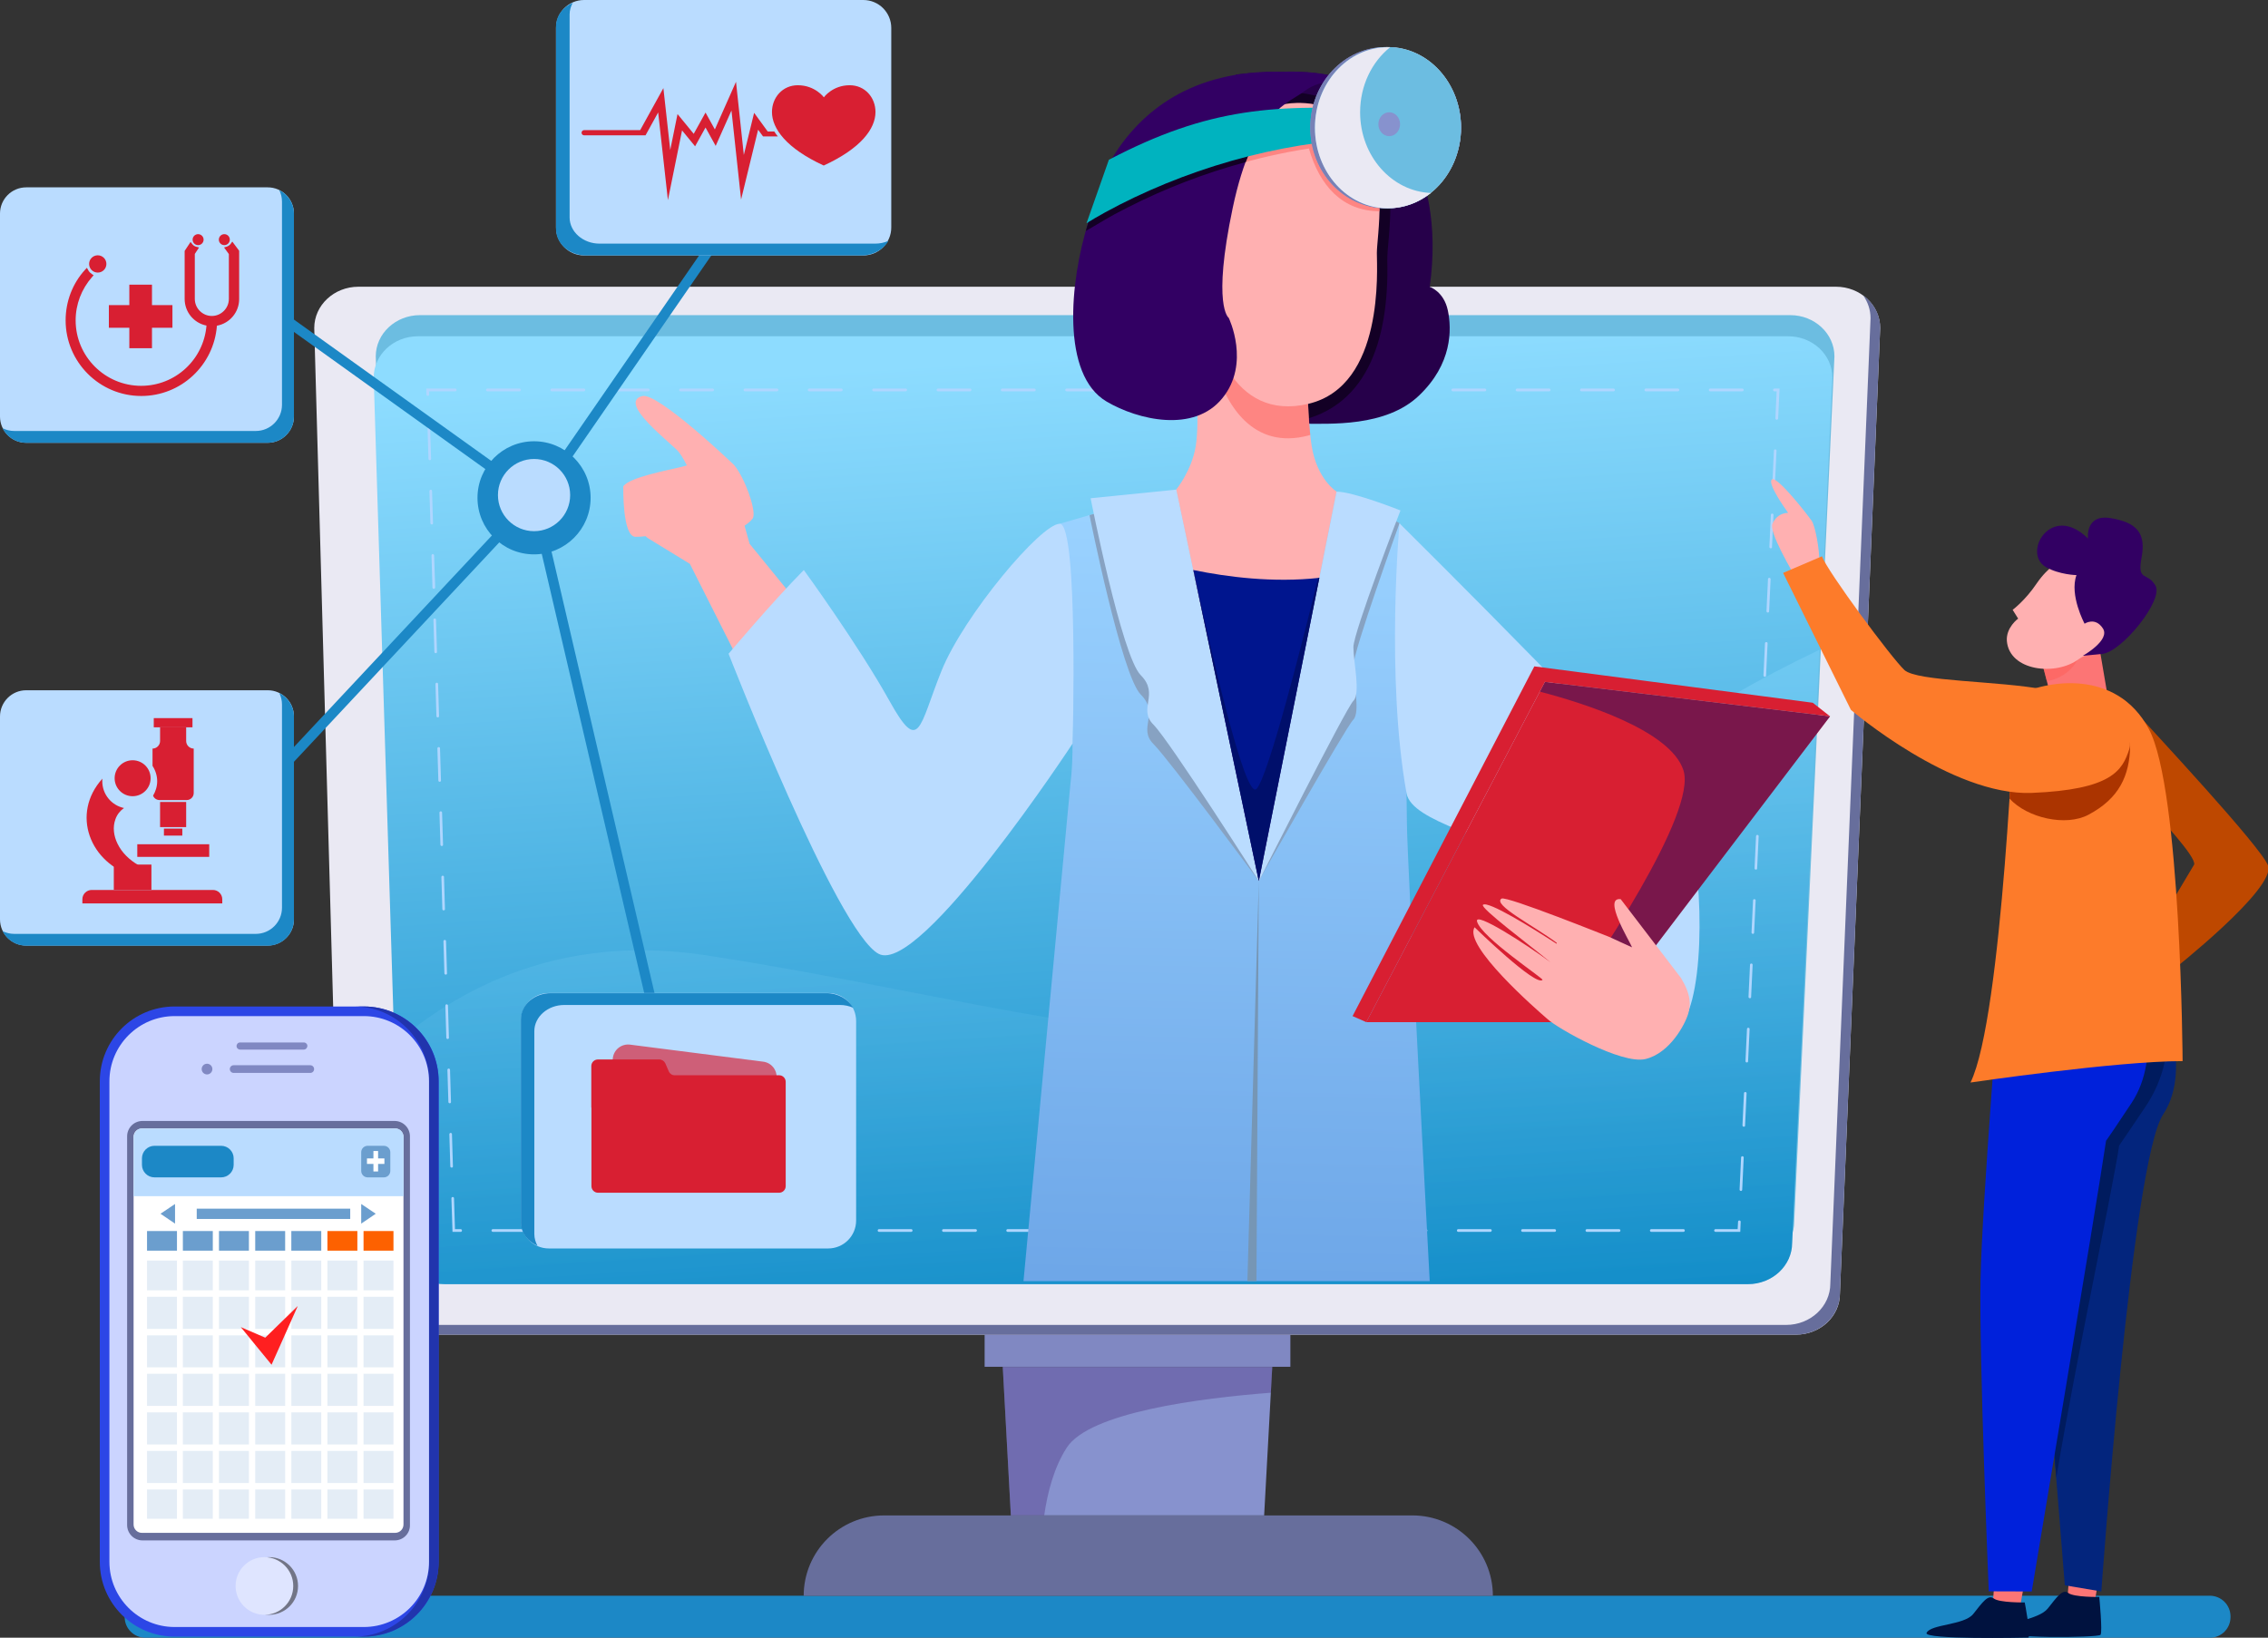 <?xml version="1.0" encoding="utf-8"?>
<!-- Generator: Adobe Illustrator 19.0.0, SVG Export Plug-In . SVG Version: 6.00 Build 0)  -->
<svg version="1.1" id="Layer_1" xmlns="http://www.w3.org/2000/svg" xmlns:xlink="http://www.w3.org/1999/xlink" x="0px" y="0px"
	 viewBox="0 0 1652 1193.2" style="enable-background:new 0 0 1652 1193.2;" xml:space="preserve">
<rect x="0" y="0" width="1652" height="1193.2" fill="#333333" stroke="none"/>
<style type="text/css">
	.st0{fill:#1C88C6;}
	.st1{fill:#EAE9F3;}
	.st2{fill:#676E9C;}
	.st3{fill:#6CBDE1;}
	.st4{fill:url(#SVGID_1_);}
	.st5{opacity:0.32;fill:url(#SVGID_2_);}
	.st6{fill:#AFD6FF;}
	.st7{fill:url(#SVGID_3_);}
	.st8{fill:#87A2C2;}
	.st9{fill:#BADCFF;}
	.st10{fill:#7696B5;}
	.st11{fill:#8088C2;}
	.st12{fill:#8792CE;}
	.st13{opacity:0.28;fill:#370C62;}
	.st14{fill:#FFB0B1;}
	.st15{fill:#26004A;}
	.st16{fill:#130025;}
	.st17{fill:#00158E;}
	.st18{fill:#000F6B;}
	.st19{opacity:0.53;fill:#FD5E5A;}
	.st20{fill:#320063;}
	.st21{fill:#00B3BF;}
	.st22{fill:#7881B6;}
	.st23{fill:#D81F32;}
	.st24{opacity:0.66;fill:#D81F32;}
	.st25{opacity:0.44;fill:#000F6B;}
	.st26{fill:#FC7575;}
	.st27{fill:#00123F;}
	.st28{fill:#03257D;}
	.st29{fill:#001B5E;}
	.st30{fill:#0021DB;}
	.st31{fill:#BE4800;}
	.st32{fill:#FD7B2A;}
	.st33{fill:#AB3400;}
	.st34{fill:#2C46E6;}
	.st35{fill:#2134AD;}
	.st36{fill:#CBD4FF;}
	.st37{fill:#727586;}
	.st38{fill:#DFE5FF;}
	.st39{fill:#FFFFFF;}
	.st40{fill:#6B9ECE;}
	.st41{opacity:0.18;fill:#6B9ECE;}
	.st42{fill:#FD6100;}
	.st43{fill:#FF1F20;}
</style>
<path class="st0" d="M1609.7,1193.2H105.9c-8.3,0-15.1-6.7-15.1-15.1v-0.4c0-8.3,6.7-15.1,15.1-15.1h1503.7
	c8.3,0,15.1,6.7,15.1,15.1v0.4C1624.7,1186.5,1618,1193.2,1609.7,1193.2z"/>
<path class="st1" d="M1308.1,972.4H280.7c-17.8,0-32.2-13.5-32.2-30.1L228.9,239c0-16.6,14.4-30.1,32.2-30.1h1076.2
	c17.8,0,32.2,13.5,32.2,30.1l-29.3,703.3C1340.3,959,1325.9,972.4,1308.1,972.4z"/>
<path class="st2" d="M1357.1,215.2c3.4,4.8,5.4,10.5,5.4,16.7l-29.3,703.3c0,16.6-14.4,30.1-32.2,30.1H273.6
	c-7.4,0-14.3-2.3-19.7-6.3c5.8,8.1,15.6,13.4,26.8,13.4h1027.3c17.8,0,32.2-13.5,32.2-30.1l29.3-703.3
	C1369.6,229.3,1364.7,220.7,1357.1,215.2z"/>
<path class="st3" d="M293.2,890.1l-19.5-630.4c0-16.6,14.4-30.1,32.2-30.1h998.1c17.8,0,32.2,13.5,32.2,30.1l-29.3,630.4
	c0,16.6-14.4,30.1-32.2,30.1H325.4C307.6,920.1,293.2,906.7,293.2,890.1z"/>
<linearGradient id="SVGID_1_" gradientUnits="userSpaceOnUse" x1="844.305" y1="1069.136" x2="791.573" y2="257.656">
	<stop  offset="0" style="stop-color:#0082C1"/>
	<stop  offset="1" style="stop-color:#8DDCFF"/>
</linearGradient>
<path class="st4" d="M291.7,905.5l-19.5-630.4c0-16.6,14.4-30.1,32.2-30.1h998.1c17.8,0,32.2,13.5,32.2,30.1l-29.3,630.4
	c0,16.6-14.4,30.1-32.2,30.1H323.9C306.1,935.6,291.7,922.1,291.7,905.5z"/>
<linearGradient id="SVGID_2_" gradientUnits="userSpaceOnUse" x1="830.59" y1="1028.717" x2="798.489" y2="534.723">
	<stop  offset="0" style="stop-color:#0082C1"/>
	<stop  offset="1" style="stop-color:#8DDCFF"/>
</linearGradient>
<path class="st5" d="M1133.2,620.9c-121.1,213-332,119-619,75.1c-96.4-14.7-170.8,16.6-227.1,64.8l4.5,144.7
	c0,16.6,14.4,30.1,32.2,30.1h949.2c17.8,0,32.2-13.5,32.2-30.1l20.1-432.1C1236.9,515.7,1165.1,564.9,1133.2,620.9z"/>
<g>
	<path class="st6" d="M1267.6,897.5h-18c-0.5,0-1-0.4-1-1c0-0.5,0.4-1,1-1h16.1l0.3-5.4c0-0.5,0.5-1,1-0.9c0.5,0,1,0.5,0.9,1
		L1267.6,897.5z M1226.2,897.5h-23.4c-0.5,0-1-0.4-1-1c0-0.5,0.4-1,1-1h23.4c0.5,0,1,0.4,1,1
		C1227.2,897.1,1226.7,897.5,1226.2,897.5z M1179.3,897.5h-23.4c-0.5,0-1-0.4-1-1c0-0.5,0.4-1,1-1h23.4c0.5,0,1,0.4,1,1
		C1180.3,897.1,1179.9,897.5,1179.3,897.5z M1132.4,897.5H1109c-0.5,0-1-0.4-1-1c0-0.5,0.4-1,1-1h23.4c0.5,0,1,0.4,1,1
		C1133.4,897.1,1133,897.5,1132.4,897.5z M1085.6,897.5h-23.4c-0.5,0-1-0.4-1-1c0-0.5,0.4-1,1-1h23.4c0.5,0,1,0.4,1,1
		C1086.5,897.1,1086.1,897.5,1085.6,897.5z M1038.7,897.5h-23.4c-0.5,0-1-0.4-1-1c0-0.5,0.4-1,1-1h23.4c0.5,0,1,0.4,1,1
		C1039.7,897.1,1039.2,897.5,1038.7,897.5z M991.8,897.5h-23.4c-0.5,0-1-0.4-1-1c0-0.5,0.4-1,1-1h23.4c0.5,0,1,0.4,1,1
		C992.8,897.1,992.4,897.5,991.8,897.5z M944.9,897.5h-23.4c-0.5,0-1-0.4-1-1c0-0.5,0.4-1,1-1h23.4c0.5,0,1,0.4,1,1
		C945.9,897.1,945.5,897.5,944.9,897.5z M898.1,897.5h-23.4c-0.5,0-1-0.4-1-1c0-0.5,0.4-1,1-1h23.4c0.5,0,1,0.4,1,1
		C899,897.1,898.6,897.5,898.1,897.5z M851.2,897.5h-23.4c-0.5,0-1-0.4-1-1c0-0.5,0.4-1,1-1h23.4c0.5,0,1,0.4,1,1
		C852.2,897.1,851.7,897.5,851.2,897.5z M804.3,897.5h-23.4c-0.5,0-1-0.4-1-1c0-0.5,0.4-1,1-1h23.4c0.5,0,1,0.4,1,1
		C805.3,897.1,804.9,897.5,804.3,897.5z M757.4,897.5H734c-0.5,0-1-0.4-1-1c0-0.5,0.4-1,1-1h23.4c0.5,0,1,0.4,1,1
		C758.4,897.1,758,897.5,757.4,897.5z M710.6,897.5h-23.4c-0.5,0-1-0.4-1-1c0-0.5,0.4-1,1-1h23.4c0.5,0,1,0.4,1,1
		C711.5,897.1,711.1,897.5,710.6,897.5z M663.7,897.5h-23.4c-0.5,0-1-0.4-1-1c0-0.5,0.4-1,1-1h23.4c0.5,0,1,0.4,1,1
		C664.7,897.1,664.2,897.5,663.7,897.5z M616.8,897.5h-23.4c-0.5,0-1-0.4-1-1c0-0.5,0.4-1,1-1h23.4c0.5,0,1,0.4,1,1
		C617.8,897.1,617.4,897.5,616.8,897.5z M569.9,897.5h-23.4c-0.5,0-1-0.4-1-1c0-0.5,0.4-1,1-1h23.4c0.5,0,1,0.4,1,1
		C570.9,897.1,570.5,897.5,569.9,897.5z M523.1,897.5h-23.4c-0.5,0-1-0.4-1-1c0-0.5,0.4-1,1-1h23.4c0.5,0,1,0.4,1,1
		C524,897.1,523.6,897.5,523.1,897.5z M476.2,897.5h-23.4c-0.5,0-1-0.4-1-1c0-0.5,0.4-1,1-1h23.4c0.5,0,1,0.4,1,1
		C477.2,897.1,476.7,897.5,476.2,897.5z M429.3,897.5h-23.4c-0.5,0-1-0.4-1-1c0-0.5,0.4-1,1-1h23.4c0.5,0,1,0.4,1,1
		C430.3,897.1,429.9,897.5,429.3,897.5z M382.4,897.5H359c-0.5,0-1-0.4-1-1c0-0.5,0.4-1,1-1h23.4c0.5,0,1,0.4,1,1
		C383.4,897.1,383,897.5,382.4,897.5z M335.6,897.5h-6l-0.8-24.4c0-0.5,0.4-1,0.9-1c0.6,0,1,0.4,1,0.9l0.7,22.5h4.1c0.5,0,1,0.4,1,1
		C336.5,897.1,336.1,897.5,335.6,897.5z M1268.1,867.7C1268.1,867.7,1268,867.7,1268.1,867.7c-0.6,0-1-0.5-1-1l1.1-23.4
		c0-0.5,0.5-1,1-0.9c0.5,0,1,0.5,0.9,1l-1.1,23.4C1269,867.3,1268.6,867.7,1268.1,867.7z M329,850.7c-0.5,0-1-0.4-1-0.9l-0.7-23.4
		c0-0.5,0.4-1,0.9-1c0.6,0,1,0.4,1,0.9l0.7,23.4C330,850.2,329.6,850.7,329,850.7C329.1,850.7,329.1,850.7,329,850.7z M1270.2,820.9
		C1270.2,820.9,1270.2,820.9,1270.2,820.9c-0.6,0-1-0.5-1-1l1.1-23.4c0-0.5,0.5-1,1-0.9c0.5,0,1,0.5,0.9,1l-1.1,23.4
		C1271.2,820.5,1270.8,820.9,1270.2,820.9z M327.6,803.8c-0.5,0-1-0.4-1-0.9l-0.7-23.4c0-0.5,0.4-1,0.9-1c0.5,0,1,0.4,1,0.9
		l0.7,23.4C328.6,803.4,328.2,803.8,327.6,803.8C327.6,803.8,327.6,803.8,327.6,803.8z M1272.4,774.1
		C1272.4,774.1,1272.4,774.1,1272.4,774.1c-0.6,0-1-0.5-1-1l1.1-23.4c0-0.5,0.5-1,1-0.9c0.5,0,1,0.5,0.9,1l-1.1,23.4
		C1273.4,773.7,1272.9,774.1,1272.4,774.1z M326.1,757c-0.5,0-1-0.4-1-0.9l-0.7-23.4c0-0.5,0.4-1,0.9-1c0.5,0,1,0.4,1,0.9l0.7,23.4
		C327.1,756.5,326.7,756.9,326.1,757C326.2,757,326.2,757,326.1,757z M1274.6,727.3C1274.6,727.3,1274.6,727.3,1274.6,727.3
		c-0.6,0-1-0.5-1-1l1.1-23.4c0-0.5,0.5-1,1-0.9c0.5,0,1,0.5,0.9,1l-1.1,23.4C1275.6,726.9,1275.1,727.3,1274.6,727.3z M324.7,710.1
		c-0.5,0-1-0.4-1-0.9l-0.7-23.4c0-0.5,0.4-1,0.9-1c0.6,0,1,0.4,1,0.9l0.7,23.4C325.7,709.6,325.3,710.1,324.7,710.1
		C324.7,710.1,324.7,710.1,324.7,710.1z M1276.8,680.4C1276.8,680.4,1276.7,680.4,1276.8,680.4c-0.6,0-1-0.5-1-1l1.1-23.4
		c0-0.5,0.5-1,1-0.9c0.5,0,1,0.5,0.9,1l-1.1,23.4C1277.7,680,1277.3,680.4,1276.8,680.4z M323.2,663.3c-0.5,0-1-0.4-1-0.9l-0.7-23.4
		c0-0.5,0.4-1,0.9-1c0.6,0,1,0.4,1,0.9l0.7,23.4C324.2,662.8,323.8,663.2,323.2,663.3C323.3,663.3,323.2,663.3,323.2,663.3z
		 M1279,633.6C1278.9,633.6,1278.9,633.6,1279,633.6c-0.6,0-1-0.5-1-1l1.1-23.4c0-0.5,0.5-1,1-0.9c0.5,0,1,0.5,0.9,1l-1.1,23.4
		C1279.9,633.2,1279.5,633.6,1279,633.6z M321.8,616.4c-0.5,0-1-0.4-1-0.9l-0.7-23.4c0-0.5,0.4-1,0.9-1c0.6,0,1,0.4,1,0.9l0.7,23.4
		C322.8,615.9,322.4,616.4,321.8,616.4C321.8,616.4,321.8,616.4,321.8,616.4z M1281.1,586.8C1281.1,586.8,1281.1,586.8,1281.1,586.8
		c-0.6,0-1-0.5-1-1l1.1-23.4c0-0.5,0.5-1,1-0.9c0.5,0,1,0.5,0.9,1l-1.1,23.4C1282.1,586.4,1281.6,586.8,1281.1,586.8z M320.3,569.6
		c-0.5,0-1-0.4-1-0.9l-0.7-23.4c0-0.5,0.4-1,0.9-1c0.6,0,1,0.4,1,0.9l0.7,23.4C321.3,569.1,320.9,569.5,320.3,569.6
		C320.4,569.6,320.3,569.6,320.3,569.6z M1283.3,540C1283.3,540,1283.3,540,1283.3,540c-0.6,0-1-0.5-1-1l1.1-23.4c0-0.5,0.6-1,1-0.9
		c0.5,0,1,0.5,0.9,1l-1.1,23.4C1284.3,539.6,1283.8,540,1283.3,540z M318.9,522.7c-0.5,0-1-0.4-1-0.9l-0.7-23.4c0-0.5,0.4-1,0.9-1
		c0.5-0.1,1,0.4,1,0.9l0.7,23.4C319.9,522.2,319.4,522.7,318.9,522.7C318.9,522.7,318.9,522.7,318.9,522.7z M1285.5,493.1
		C1285.5,493.1,1285.5,493.1,1285.5,493.1c-0.6,0-1-0.5-1-1l1.1-23.4c0-0.5,0.5-1,1-0.9c0.5,0,1,0.5,0.9,1l-1.1,23.4
		C1286.4,492.7,1286,493.1,1285.5,493.1z M317.4,475.9c-0.5,0-1-0.4-1-0.9l-0.7-23.4c0-0.5,0.4-1,0.9-1c0.5,0,1,0.4,1,0.9l0.7,23.4
		C318.4,475.4,318,475.8,317.4,475.9C317.4,475.9,317.4,475.9,317.4,475.9z M1287.7,446.3C1287.6,446.3,1287.6,446.3,1287.7,446.3
		c-0.6,0-1-0.5-1-1l1.1-23.4c0-0.5,0.5-1,1-0.9c0.5,0,1,0.5,0.9,1l-1.1,23.4C1288.6,445.9,1288.2,446.3,1287.7,446.3z M316,429
		c-0.5,0-1-0.4-1-0.9l-0.7-23.4c0-0.5,0.4-1,0.9-1c0.5,0,1,0.4,1,0.9L317,428C317,428.5,316.5,429,316,429C316,429,316,429,316,429z
		 M1289.8,399.5C1289.8,399.5,1289.8,399.5,1289.8,399.5c-0.6,0-1-0.5-1-1l1.1-23.4c0-0.5,0.5-1,1-0.9c0.5,0,1,0.5,0.9,1l-1.1,23.4
		C1290.8,399.1,1290.4,399.5,1289.8,399.5z M314.5,382.1c-0.5,0-1-0.4-1-0.9l-0.7-23.4c0-0.5,0.4-1,0.9-1c0.6,0,1,0.4,1,0.9
		l0.7,23.4C315.5,381.7,315.1,382.1,314.5,382.1C314.5,382.1,314.5,382.1,314.5,382.1z M1292,352.7
		C1292,352.7,1292,352.7,1292,352.7c-0.6,0-1-0.5-1-1l1.1-23.4c0-0.5,0.5-1,1-0.9c0.5,0,1,0.5,0.9,1l-1.1,23.4
		C1293,352.3,1292.5,352.7,1292,352.7z M313.1,335.3c-0.5,0-1-0.4-1-0.9l-0.7-23.4c0-0.5,0.4-1,0.9-1c0.5,0,1,0.4,1,0.9l0.7,23.4
		C314.1,334.8,313.6,335.3,313.1,335.3C313.1,335.3,313.1,335.3,313.1,335.3z M1294.2,305.8C1294.2,305.8,1294.2,305.8,1294.2,305.8
		c-0.6,0-1-0.5-1-1l0.9-19.7h-1.6c-0.5,0-1-0.4-1-1c0-0.5,0.4-1,1-1h3.7l-1,21.8C1295.1,305.4,1294.7,305.8,1294.2,305.8z
		 M311.6,288.4c-0.5,0-1-0.4-1-0.9l-0.1-4.4h21.1c0.5,0,1,0.4,1,1c0,0.5-0.4,1-1,1h-19.1l0.1,2.4C312.6,288,312.2,288.4,311.6,288.4
		C311.6,288.4,311.6,288.4,311.6,288.4z M1269.1,285.1h-23.4c-0.5,0-1-0.4-1-1c0-0.5,0.4-1,1-1h23.4c0.5,0,1,0.4,1,1
		C1270.1,284.6,1269.6,285.1,1269.1,285.1z M1222.2,285.1h-23.4c-0.5,0-1-0.4-1-1c0-0.5,0.4-1,1-1h23.4c0.5,0,1,0.4,1,1
		C1223.2,284.6,1222.7,285.1,1222.2,285.1z M1175.3,285.1h-23.4c-0.5,0-1-0.4-1-1c0-0.5,0.4-1,1-1h23.4c0.5,0,1,0.4,1,1
		C1176.3,284.6,1175.9,285.1,1175.3,285.1z M1128.5,285.1H1105c-0.5,0-1-0.4-1-1c0-0.5,0.4-1,1-1h23.4c0.5,0,1,0.4,1,1
		C1129.4,284.6,1129,285.1,1128.5,285.1z M1081.6,285.1h-23.4c-0.5,0-1-0.4-1-1c0-0.5,0.4-1,1-1h23.4c0.5,0,1,0.4,1,1
		C1082.6,284.6,1082.1,285.1,1081.6,285.1z M1034.7,285.1h-23.4c-0.5,0-1-0.4-1-1c0-0.5,0.4-1,1-1h23.4c0.5,0,1,0.4,1,1
		C1035.7,284.6,1035.2,285.1,1034.7,285.1z M987.8,285.1h-23.4c-0.5,0-1-0.4-1-1c0-0.5,0.4-1,1-1h23.4c0.5,0,1,0.4,1,1
		C988.8,284.6,988.4,285.1,987.8,285.1z M941,285.1h-23.4c-0.5,0-1-0.4-1-1c0-0.5,0.4-1,1-1H941c0.5,0,1,0.4,1,1
		C941.9,284.6,941.5,285.1,941,285.1z M894.1,285.1h-23.4c-0.5,0-1-0.4-1-1c0-0.5,0.4-1,1-1h23.4c0.5,0,1,0.4,1,1
		C895.1,284.6,894.6,285.1,894.1,285.1z M847.2,285.1h-23.4c-0.5,0-1-0.4-1-1c0-0.5,0.4-1,1-1h23.4c0.5,0,1,0.4,1,1
		C848.2,284.6,847.7,285.1,847.2,285.1z M800.3,285.1h-23.4c-0.5,0-1-0.4-1-1c0-0.5,0.4-1,1-1h23.4c0.5,0,1,0.4,1,1
		C801.3,284.6,800.9,285.1,800.3,285.1z M753.5,285.1H730c-0.5,0-1-0.4-1-1c0-0.5,0.4-1,1-1h23.4c0.5,0,1,0.4,1,1
		C754.4,284.6,754,285.1,753.5,285.1z M706.6,285.1h-23.4c-0.5,0-1-0.4-1-1c0-0.5,0.4-1,1-1h23.4c0.5,0,1,0.4,1,1
		C707.6,284.6,707.1,285.1,706.6,285.1z M659.7,285.1h-23.4c-0.5,0-1-0.4-1-1c0-0.5,0.4-1,1-1h23.4c0.5,0,1,0.4,1,1
		C660.7,284.6,660.2,285.1,659.7,285.1z M612.8,285.1h-23.4c-0.5,0-1-0.4-1-1c0-0.5,0.4-1,1-1h23.4c0.5,0,1,0.4,1,1
		C613.8,284.6,613.4,285.1,612.8,285.1z M566,285.1h-23.4c-0.5,0-1-0.4-1-1c0-0.5,0.4-1,1-1H566c0.5,0,1,0.4,1,1
		C566.9,284.6,566.5,285.1,566,285.1z M519.1,285.1h-23.4c-0.5,0-1-0.4-1-1c0-0.5,0.4-1,1-1h23.4c0.5,0,1,0.4,1,1
		C520.1,284.6,519.6,285.1,519.1,285.1z M472.2,285.1h-23.4c-0.5,0-1-0.4-1-1c0-0.5,0.4-1,1-1h23.4c0.5,0,1,0.4,1,1
		C473.2,284.6,472.7,285.1,472.2,285.1z M425.3,285.1h-23.4c-0.5,0-1-0.4-1-1c0-0.5,0.4-1,1-1h23.4c0.5,0,1,0.4,1,1
		C426.3,284.6,425.9,285.1,425.3,285.1z M378.5,285.1H355c-0.5,0-1-0.4-1-1c0-0.5,0.4-1,1-1h23.4c0.5,0,1,0.4,1,1
		C379.4,284.6,379,285.1,378.5,285.1z"/>
</g>
<linearGradient id="SVGID_3_" gradientUnits="userSpaceOnUse" x1="893.564" y1="930.464" x2="905.283" y2="375.776">
	<stop  offset="0" style="stop-color:#6EA7E8"/>
	<stop  offset="1" style="stop-color:#9AD2FF"/>
</linearGradient>
<path class="st7" d="M771.9,381.6c0,0,13.9,140.6,7.9,188.5l-34.3,363.3h295.9c0,0-16.6-309.6-16.6-333s-4.9-218.7-4.9-218.7
	l-46.4-23.4l-116.7-1.5L771.9,381.6z"/>
<g>
	<path class="st8" d="M852,358.9l-58.4,16.4c0,0,23.4,116.8,37.3,130.7c14,14-2.4,24.4,9.3,36.1c11.7,11.7,76.7,99.8,76.7,99.8
		L852,358.9z"/>
	<path class="st8" d="M976.5,362.7l-59.6,279.1c0,0,63.3-111.9,68.8-117.4c5.4-5.4,0-28.3,0-39.1s33.7-104.1,33.7-104.1
		S988.6,362.7,976.5,362.7z"/>
</g>
<g>
	<path class="st9" d="M856.9,356.7l-62.5,6.3c0,0,22.6,115,36.5,128.9c14,14-2.4,24.4,9.3,36.1c11.7,11.7,76.7,113.8,76.7,113.8
		L856.9,356.7z"/>
	<path class="st9" d="M973.6,358.2l-56.6,283.7c0,0,63.3-125.9,68.8-131.3c5.4-5.4,0-28.3,0-39.1s34.3-99.6,34.3-99.6
		S985.7,358.2,973.6,358.2z"/>
</g>
<polygon class="st10" points="908.6,933.4 916.9,641.9 915.2,933.4 "/>
<rect x="717.2" y="972.4" class="st11" width="222.7" height="23.4"/>
<polygon class="st12" points="920.8,1104.1 736.3,1104.1 730.4,995.9 926.7,995.9 "/>
<path class="st13" d="M926.7,995.9H730.4l5.9,108.2h24.3c2.4-16.8,7.1-34.8,16.3-49.2c16.5-26,97.7-36.3,148.9-40.2L926.7,995.9z"/>
<path class="st2" d="M1087.4,1162.7h-502l0,0c0-32.4,26.2-58.6,58.6-58.6h384.8C1061.1,1104.1,1087.4,1130.3,1087.4,1162.7
	L1087.4,1162.7z"/>
<path class="st14" d="M546,396.2L529,335.2L454,354.4c0,0,10.7,33.3,18.1,37.8c5.5,3.4,22,13.5,30.4,18.6l0,0l67,132.9l48.2-59.6
	L546,396.2z"/>
<path class="st15" d="M900.3,54.3c0,0,57.1-7,81.5,4.7c24.4,11.6,72.3,58.7,59.6,150c0,0,10.3,3.3,13.2,17.2c2.9,14,3.2,38.9-21,62
	c-24.2,23.1-64.9,20.5-85.9,20.5s-80.1-17.7-95.2-50.3C837.3,225.7,900.3,54.3,900.3,54.3z"/>
<path class="st16" d="M928,67.6c-15.3-1.4-28.1,5.6-38.3,17.1c-13,38.1-33.7,103.4-38.5,143.7c2.1,16.2,7.5,32.3,15.2,45
	c1.3,2.2,2.8,4.3,4.2,6.3c20.2,15.9,50,25.5,68.3,28.2c56.9-7.7,73-60.2,71.6-118.2c-0.4-15.6,10.8-64.2-13.4-95.7
	C980.8,72.9,952.8,65.1,928,67.6z"/>
<path class="st14" d="M871,267.3c0,0,2.9,39.6,0,57.6s-14.2,31.7-14.2,31.7l60.1,285.2l56.6-283.7c0,0-14.1-8.6-18.1-33.2
	c-4-24.6-3.9-87.9-3.9-87.9L871,267.3z"/>
<path class="st17" d="M916.9,641.9L961,421c-33.6,3.7-67-0.6-91.8-5.7L916.9,641.9z"/>
<path class="st18" d="M961,421c-0.3,0-0.6,0.1-0.9,0.1c-11,45.1-36.3,145.1-44.9,153.7c-8.3,8.3-33.5-101.9-45.9-159.5
	c0,0,0,0-0.1,0l47.7,226.5L961,421z"/>
<path class="st19" d="M883.7,262.6c8.6,33.6,29.5,65.2,69.3,54.7c0.5-0.1,0.9-0.3,1.4-0.4c-2.9-28.1-2.9-79.8-2.9-79.8L883.7,262.6z
	"/>
<path class="st14" d="M938.9,75.4c0,0,34.7-5.4,53.7,22.5c19,27.8,10.3,74.7,10.3,86.4c0,11.7,5.6,96.7-49.8,109.9
	c-55.4,13.2-74.2-47.4-74.2-84S892.4,80,938.9,75.4z"/>
<path class="st19" d="M900.6,108.1c-1.9,4.2-3.8,8.7-5.4,13.4c19.2-5.8,38.7-10.3,58.2-13.3c7.8,27.1,24.4,45.7,51.5,45.7
	c0.3-10.8-0.3-23-3.1-34.4C970,106.4,933.9,87.8,900.6,108.1z"/>
<path class="st14" d="M534.8,338.9c-0.7-0.8-56.1-53.6-67.1-50.3c-18.3,4.8,22.3,35,26.7,40.7c2.2,2.8,4.2,6.4,5.9,9.8
	c-1.4,0.4-2.8,0.8-4,1.1c-10.4,2.5-38.3,7.7-42.3,14.2c0,0-0.8,36.5,8.8,36.7c9.6,0.2,19.3-3.3,29.6-2.3c5.1,0.5,10.4-2,14.4-4.7
	c0.6-0.4,1.2-0.9,1.8-1.3c-1.3,2.2-1.7,4.8-0.3,7.5c4.9,10,38.9-7.2,40.4-13.6C550.3,370.4,542.7,348.6,534.8,338.9z M527.1,371.9
	c-3.1,0.8-9.1,2.9-13.7,6.2c-1.3-3.4-7.8-21-6.7-28c0,0,0,0,0,0c4.7-5,15.1-5.2,20.1-3l0,0c0.7,0.6,1.2,1.4,1.4,2.5
	C529.8,356.2,533.2,370.5,527.1,371.9z"/>
<path class="st9" d="M530.7,476.3c0,0,79.1,203.1,109.4,218.7c30.3,15.6,141.2-153.3,141.2-153.3s4.3-160.1-9.4-160.1
	c-13.7,0-69.9,66.9-86.1,107.1c-16.5,40.9-15.9,61.6-38,21.8c-22.6-40.6-62.3-95.2-62.3-95.2C562.9,438.1,530.7,476.3,530.7,476.3z"
	/>
<path class="st20" d="M981.9,59.3c0,0-19.5-2.4-31.3,6.8c-11.7,9.3-37.6,13.7-52.7,85.4c-15.1,71.8-2.9,80.1-2.9,80.1
	s16.1,33.2-4.7,58.6c-20.7,25.4-61.4,15.8-84.2,2.4c-33.1-19.4-27.2-86.8-13.3-130.9c1.9-6.2,2.9-9.8,5.2-15
	c4.4-9.9,5.8-21.3,12.2-31.7C830.7,81.4,868,50.6,934,52.3C934,52.3,963.8,50.5,981.9,59.3z"/>
<g>
	<path class="st16" d="M799.4,141.5c-4.1,12.4-3.5,10.6-6.6,20.4c-0.7,2.1-1.3,4.2-1.9,6.4c13-7.5,15.5-9.6,30.4-17.1
		c27.2-13.9,56.4-25.1,86.1-33.1c0.6-1.6,1.2-3.1,1.8-4.6C871,117,833.1,123.9,799.4,141.5z"/>
</g>
<path class="st21" d="M807.7,116.4c72.4-37.9,121.1-41.3,204.2-35.9v20c-69.7,0.3-138.6,19.2-196.5,48.7c-15.6,8-23.9,13.4-24,13.5
	L807.7,116.4z"/>
<ellipse class="st12" cx="1009.3" cy="93" rx="54.9" ry="58.7"/>
<ellipse class="st1" cx="1011" cy="93" rx="53.2" ry="58.7"/>
<g>
	<ellipse class="st22" cx="1009.3" cy="93" rx="54.9" ry="58.7"/>
	<ellipse class="st3" cx="1011" cy="93" rx="53.2" ry="58.7"/>
	<path class="st1" d="M990.7,81.8c0-19.5,8.6-36.8,21.9-47.4c-0.5,0-1.1,0-1.6,0c-29.4,0-53.2,26.3-53.2,58.7
		c0,32.4,23.8,58.7,53.2,58.7c11.7,0,22.5-4.2,31.3-11.2C1013.7,139.5,990.7,113.6,990.7,81.8z"/>
</g>
<ellipse class="st12" cx="1011.9" cy="90.5" rx="7.9" ry="8.7"/>
<g>
	<path class="st0" d="M396.8,359.1c-0.7,0-1.4-0.2-2.1-0.6c-1.7-1.2-2.1-3.4-0.9-5.1l139.1-201.6c1.2-1.7,3.4-2.1,5.1-0.9
		c1.7,1.2,2.1,3.4,0.9,5.1L399.8,357.6C399.1,358.6,397.9,359.1,396.8,359.1z"/>
</g>
<g>
	<path class="st0" d="M158,613.3c-0.9,0-1.8-0.3-2.5-1c-1.5-1.4-1.6-3.7-0.2-5.2l231-246.9c1.4-1.5,3.7-1.6,5.2-0.2
		c1.5,1.4,1.6,3.7,0.2,5.2l-231,246.9C160,612.9,159,613.3,158,613.3z"/>
</g>
<g>
	<path class="st0" d="M389,366.4c-0.7,0-1.5-0.2-2.1-0.7L201.1,232.5c-1.6-1.2-2-3.5-0.8-5.1c1.2-1.6,3.5-2,5.1-0.8l185.8,133.1
		c1.6,1.2,2,3.5,0.8,5.1C391.2,365.9,390.1,366.4,389,366.4z"/>
</g>
<g>
	<path class="st0" d="M488,791.3c-1.7,0-3.2-1.1-3.6-2.8l-99.1-424.9c-0.5-2,0.8-3.9,2.7-4.4c2-0.5,3.9,0.8,4.4,2.7l99.1,424.9
		c0.5,2-0.8,3.9-2.7,4.4C488.6,791.2,488.3,791.3,488,791.3z"/>
</g>
<circle class="st0" cx="389" cy="362.7" r="41.2"/>
<circle class="st9" cx="389" cy="360.7" r="26.3"/>
<g>
	<path class="st9" d="M195,322.6H19.1C8.5,322.6,0,314,0,303.5V155.6c0-10.5,8.5-19.1,19.1-19.1H195c10.5,0,19.1,8.5,19.1,19.1
		v147.9C214.1,314,205.5,322.6,195,322.6z"/>
	<path class="st0" d="M203.4,138.5c1.3,2.6,2,5.4,2,8.5v147.9c0,10.5-8.5,19.1-19.1,19.1H10.4c-3,0-5.9-0.7-8.5-2
		c3.1,6.3,9.6,10.6,17.1,10.6H195c10.5,0,19.1-8.5,19.1-19.1V155.6C214.1,148.1,209.7,141.6,203.4,138.5z"/>
</g>
<g>
	<path class="st9" d="M195,688.9H19.1C8.5,688.9,0,680.4,0,669.8V522c0-10.5,8.5-19.1,19.1-19.1H195c10.5,0,19.1,8.5,19.1,19.1
		v147.9C214.1,680.4,205.5,688.9,195,688.9z"/>
	<path class="st0" d="M203.4,504.9c1.3,2.6,2,5.4,2,8.5v147.9c0,10.5-8.5,19.1-19.1,19.1H10.4c-3,0-5.9-0.7-8.5-2
		c3.1,6.3,9.6,10.6,17.1,10.6H195c10.5,0,19.1-8.5,19.1-19.1V522C214.1,514.5,209.7,508,203.4,504.9z"/>
</g>
<g>
	<path class="st9" d="M425.4,186.1h203.4c11.3,0,20.4-9.1,20.4-20.4V20.4c0-11.3-9.1-20.4-20.4-20.4H425.4C414.2,0,405,9.1,405,20.4
		v145.3C405,176.9,414.2,186.1,425.4,186.1z"/>
	<path class="st0" d="M417.2,2c-1.4,2.6-2.3,5.4-2.3,8.5v147.9c0,10.5,9.8,19.1,21.8,19.1h200.7c3.5,0,6.7-0.7,9.7-2
		c-3.6,6.3-11,10.6-19.5,10.6H426.8c-12,0-21.8-8.5-21.8-19.1V19.1C405,11.6,410,5.1,417.2,2z"/>
</g>
<g>
	<path class="st9" d="M399.8,723.5h203.4c11.3,0,20.4,9.1,20.4,20.4v145.3c0,11.3-9.1,20.4-20.4,20.4H399.8
		c-11.3,0-20.4-9.1-20.4-20.4V743.9C379.4,732.7,388.5,723.5,399.8,723.5z"/>
	<path class="st0" d="M391.5,907.6c-1.4-2.5-2.3-5.4-2.3-8.5V751.3c0-10.5,9.8-19.1,21.8-19.1h200.7c3.5,0,6.7,0.7,9.7,2
		c-3.6-6.3-11-10.6-19.5-10.6H401.2c-12,0-21.8,8.5-21.8,19.1v147.9C379.4,898,384.3,904.5,391.5,907.6z"/>
</g>
<g>
	<circle class="st23" cx="71.2" cy="192.3" r="6.3"/>
	<circle class="st23" cx="144.3" cy="174.6" r="4"/>
	<path class="st23" d="M102.9,288.5c-30.4,0-55.1-24.7-55.1-55.1c0-13.7,5-26.8,14.1-36.8l1.4-1.5l1,1.8c0.6,1.1,1.5,2,2.5,2.7
		l1.4,0.9l-1.1,1.3c-7.7,8.7-12,19.9-12,31.6c0,26.3,21.4,47.7,47.7,47.7c25,0,45.6-19.2,47.6-43.9c-9.2-1.8-15.9-9.9-15.9-19.4v-35
		l4.3-6.5l1.3,1.6c0.7,0.9,1.7,1.6,2.9,1.9l2,0.5l-3.1,4.7v32.8c0,6.8,5.6,12.4,12.4,12.4c6.8,0,12.4-5.6,12.4-12.4v-32.7l-3.5-4.8
		l2-0.6c1.1-0.4,2.1-1.1,2.8-2l1.2-1.7l5,6.7v35.2c0,9.6-6.9,17.7-16.2,19.4C155.8,266.1,131.9,288.5,102.9,288.5z"/>
	<circle class="st23" cx="163.4" cy="174.6" r="4"/>
	<polygon class="st23" points="125.6,222.3 110.7,222.3 110.7,207.4 94.2,207.4 94.2,222.3 79.3,222.3 79.3,238.8 94.2,238.8 
		94.2,253.7 110.7,253.7 110.7,238.8 125.6,238.8 	"/>
</g>
<g>
	<g>
		<path class="st23" d="M564,95.8h-4.8l-9.9-13.6l-7.5,30.7l-5.7-53.3l-15.4,34.7L513.9,82l-8.6,15.5l-11.8-14.4l-5.3,26.2l-5-45.1
			l-16.9,30.6h-40.8c-1,0-1.9,0.8-1.9,1.9l0,0c0,1,0.8,1.9,1.9,1.9h44.7l9.2-16.7l7.1,63.9L496.8,95l9.5,11.6l7.6-13.7l7.4,13.4
			l11.5-25.8l7,64.9l12.4-50.9l3.6,4.9h10.8C565.6,98.2,564.7,97,564,95.8z"/>
		<path class="st23" d="M600.1,70.9c0,0,6.3-8.8,18.8-8.8c11.2,0,18.8,9,18.8,19.5c0,12.1-10.5,26.5-37.7,39
			c-27.2-12.5-37.7-26.9-37.7-39c0-10.5,7.7-19.5,18.8-19.5C593.7,62.1,600.1,70.9,600.1,70.9z"/>
	</g>
</g>
<g>
	<path class="st24" d="M546.4,847l-96.9-12.4c-6.2-0.8-10.5-6.4-9.7-12.6l6.6-51.2c0.8-6.2,6.4-10.5,12.6-9.7l96.9,12.4
		c6.2,0.8,10.5,6.4,9.7,12.6l-6.6,51.2C558.2,843.4,552.5,847.8,546.4,847z"/>
	<path class="st23" d="M487.2,780.7l-2.6-6c-0.8-1.7-2.5-2.8-4.4-2.8h-44.7c-2.6,0-4.8,2.1-4.8,4.8V807h0.1v57.2
		c0,2.6,2.1,4.8,4.8,4.8h131.9c2.6,0,4.8-2.1,4.8-4.8v-76c0-2.6-2.1-4.8-4.8-4.8h-75.9C489.7,783.5,488,782.4,487.2,780.7z"/>
	<circle class="st23" cx="504" cy="827.3" r="26.4"/>
	<polygon class="st23" points="524.5,820.1 511.3,820.1 511.3,806.8 496.7,806.8 496.7,820.1 483.4,820.1 483.4,834.7 496.7,834.7 
		496.7,847.9 511.3,847.9 511.3,834.7 524.5,834.7 	"/>
</g>
<g>
	<circle class="st23" cx="96.6" cy="567" r="13.1"/>
	<rect x="116.6" y="584.3" class="st23" width="19" height="18.3"/>
	<rect x="119.4" y="603.7" class="st23" width="13.4" height="5.1"/>
	<path class="st23" d="M114.5,569.2c0-4.1-1.3-8-3.4-11.2v-12.6c3,0,5.5-2.5,5.5-5.5v-10h19v10c0,3,2.5,5.5,5.5,5.5v32.4
		c0,2.8-2.3,5.1-5.1,5.1h-19.8c-2.1,0-4-1.3-4.7-3.2C113.3,576.7,114.5,573,114.5,569.2z"/>
	<rect x="112" y="523.2" class="st23" width="28.2" height="6.7"/>
	<path class="st23" d="M74.6,567.3c-0.1,0.6-0.1,1.3-0.1,1.9c0,9.6,6.8,17.6,15.8,19.5c-2.8,2-5,4.7-6.2,8.1
		c-2.2,5.9-1.2,12.4,1.5,17.9c3.2,6.6,8.7,11.8,15,15.5l-2.4,8.3C65.3,629.3,51.4,592.9,74.6,567.3z"/>
	<rect x="82.9" y="629.9" class="st23" width="27.4" height="18.4"/>
	<path class="st23" d="M60,658.2h101.9v-3c0-3.7-3-6.8-6.8-6.8H66.8c-3.7,0-6.8,3-6.8,6.8V658.2z"/>
	<rect x="100" y="615.1" class="st23" width="52.4" height="9.2"/>
</g>
<path class="st9" d="M1019.4,381.3c0,0-10.1,111.6,5.1,196.6c3.8,21.4,62.8,30.8,95,55.1c53.7,40.4,91.1,95,100.7,116.7
	c21.8-9.8,21.6-107.9,9.7-146.8C1217,577,1019.4,381.3,1019.4,381.3z"/>
<polygon class="st23" points="1333,521.9 1125.3,496.8 995.2,744.7 1163.6,744.7 "/>
<path class="st25" d="M1163.6,744.7L1333,521.9l-207.7-25.1l-3.7,7.1c32.5,8.5,95.3,28.4,104.6,57.3c10,30.8-62.6,138.8-94,183.6
	H1163.6z"/>
<polygon class="st23" points="1117.6,485.5 985.2,740.3 995.2,744.7 1125.3,496.8 1333,521.9 1320.4,512 "/>
<g>
	<polygon class="st26" points="1486.7,480.1 1498.3,524.5 1535.7,510 1529,470.7 	"/>
	<g>
		<path class="st14" d="M1319.6,379.4c-3.2-4.6-25.1-32.7-28.9-30.1c-3.7,2.6,9.7,21.5,11.8,24.4c0,0-7.7-0.6-11.5,8
			c-2.5,5.8,13.4,33.4,20.1,44.3c5.8-1.8,14.5-8.8,14.2-14.9C1325.4,399.8,1322.1,382.9,1319.6,379.4z"/>
		<path class="st19" d="M1519.4,472.8l-32.7,7.3l4.2,16.2c8.2-1.4,16.7-5.9,21.8-14.7C1514.1,479.3,1516.6,476.3,1519.4,472.8z"/>
		<polygon class="st26" points="1475.8,1146 1471.3,1171.4 1451.2,1172.9 1454.6,1128.2 		"/>
		<path class="st27" d="M1474.8,1167.5c0,0-18.5,0.3-22.6-2.9c-4.1-3.2-8.3,3-14.9,11.3c-6.6,8.3-31,7.3-34,13.8
			c-2.3,5,70.3,3.5,74,3.4C1479.8,1193.1,1474.8,1167.5,1474.8,1167.5z"/>
		<polygon class="st26" points="1530.1,1142 1525.7,1167.4 1505.6,1168.9 1509,1124.3 		"/>
		<path class="st27" d="M1529.1,1163.5c0,0-18.5,0.3-22.6-2.9s-8.3,3-14.9,11.3c-6.6,8.3-29.7,9.5-32.9,15.9
			c-3.3,6.4,69.7,5.4,71.3,3.3C1531.6,1189.1,1529.1,1163.5,1529.1,1163.5z"/>
		<path class="st28" d="M1487.7,795.7l2.1,182.2L1504,1155l26.6,4.5c0,0,22.1-313,45-347.5c22.9-34.5-3-91.6-3.2-91.7c0,0,0,0,0,0
			L1487.7,795.7z"/>
		<path class="st29" d="M1563.1,805.8c9.9-14.9,17.1-34.6,15.3-57c-0.6-7.3-12.3-15.3-13.7-21.5l-76.9,68.4l2.1,182.2l7.9,98.7
			c14.2-85,40.5-207,45.8-242C1545.8,831.4,1553.3,820.5,1563.1,805.8z"/>
		<path class="st30" d="M1457.2,710.5c0,0-13.5,166.2-14.6,221.8c-1.1,56.8,6,227.1,6,227.1l31.3,0.1c0,0,46.5-277,54.2-328.8
			c0,0-4.4,7.5,18.5-27.1c22.9-34.5,6.1-83.2,6-83.3c0,0-40.7,15.2-40.7,15.2L1457.2,710.5z"/>
		<path class="st31" d="M1598.2,629.9l-28.9,48.5l12.6,28.9c0,0,76.6-60.3,70.1-76.8c-5.5-13.9-82.1-96.1-102.8-118.7
			c-3.7-4.1-9.6-5.5-14.8-3.7l-35.5,12.3C1498.8,520.2,1601.4,619.2,1598.2,629.9z"/>
		<g>
			<path class="st32" d="M1467.7,507.4c0,0-9.1,233.9-32.4,281.3c0,0,105.9-15.6,154.5-15.6c0,0-1.1-198.1-24.6-242
				C1541.6,487.1,1490.6,495.2,1467.7,507.4z"/>
		</g>
		<path class="st33" d="M1521.2,593.6c22.7-12,29.9-28.7,30.4-49.9c0.3-15.4-51.4-7.4-85.4-5.2c-0.6,12-1.5,26.8-2.5,43.3
			C1476.8,596.1,1504.9,602.3,1521.2,593.6z"/>
		<path class="st32" d="M1348.2,517.2c0,0,73.3,62.8,131.7,60.5c58.4-2.4,66.1-16.4,71.1-32c5-15.6-28.3-36.9-61.7-43.3
			c-33.4-6.4-93-5.8-102.1-14.2s-56.2-71.9-60.1-82.9l-28.3,12.1L1348.2,517.2z"/>
		<path class="st14" d="M1501.9,407.7c0,0-9.9,4.9-18.4,17.4c-8.4,12.5-17.5,19.2-17.5,19.2l4,6.4c0,0-9,6.5-8.2,16.4
			c1.9,21.8,35.7,25.7,52.5,13c4.6-3.4,18.7-7.8,23.4-15.5C1550.1,443.8,1546.5,411.8,1501.9,407.7z"/>
		<path class="st20" d="M1518.4,454.4c0,0-11.2-20.8-5.9-35.4c0,0-12.3-0.2-22.2-5.8c-17.8-10.1,3.8-47.5,30.6-20.8
			c0,0-2.3-18.1,16.6-14.9c18.9,3.2,25.8,10.8,22.4,28.8c-3.4,18,4.4,10,10.2,20.5c5.8,10.5-24.6,48.2-38.8,49.6s-14.2,1.4-14.2,1.4
			s20.3-11.4,14.6-20C1526.1,449.2,1518.4,454.4,1518.4,454.4z"/>
	</g>
</g>
<path class="st14" d="M1080.2,659.2c3.8-3,35.4,16.6,53.6,28.4c0-0.2,0.1-0.5,0.1-0.7c-17.1-12.7-47-27.8-40.2-32.2
	c3.5-2.2,78.6,28,78.7,28c7.9,3.6,8.3,3.9,16.4,7.5c-1.9-4.7-21.6-36.7-8.3-35.1l43.9,57.4c7.4,12.2,7.2,19.6,5.3,26
	c-2.3,7.8-13.3,28.8-31.2,33.1c-17.3,4.1-64.1-22.4-71.4-29.2c-7.9-6.8-61.6-53.7-53-66.8c0,0,44.8,43.7,49.5,38.3
	c0.3-1.3-44.3-30.8-47.7-42.4c-2.5-8.3,36.4,16.9,53.5,29.6C1114,688.4,1077.6,661.2,1080.2,659.2z"/>
<g>
	<path class="st34" d="M265,1192.4H127.2c-30.1,0-54.5-24.4-54.5-54.5V787.8c0-30.1,24.4-54.5,54.5-54.5H265
		c30.1,0,54.5,24.4,54.5,54.5v350.1C319.5,1168,295.1,1192.4,265,1192.4z"/>
	<path class="st35" d="M265,733.3h-7c30.1,0,54.5,24.4,54.5,54.5v350.1c0,30.1-24.4,54.5-54.5,54.5h7c30.1,0,54.5-24.4,54.5-54.5
		V787.8C319.5,757.7,295.1,733.3,265,733.3z"/>
	<path class="st36" d="M127.2,1185.4c-26.2,0-47.5-21.3-47.5-47.5V787.8c0-26.2,21.3-47.5,47.5-47.5H265c26.2,0,47.5,21.3,47.5,47.5
		v350.1c0,26.2-21.3,47.5-47.5,47.5H127.2z"/>
	<g>
		<path class="st11" d="M221.3,764.7h-46.4c-1.4,0-2.6-1.1-2.6-2.6c0-1.4,1.1-2.6,2.6-2.6h46.4c1.4,0,2.6,1.1,2.6,2.6
			C223.8,763.6,222.7,764.7,221.3,764.7z"/>
	</g>
	<g>
		<path class="st11" d="M226,781.7h-55.8c-1.6,0-2.8-1.3-2.8-2.8c0-1.6,1.3-2.8,2.8-2.8H226c1.6,0,2.8,1.3,2.8,2.8
			C228.8,780.5,227.5,781.7,226,781.7z"/>
	</g>
	<circle class="st11" cx="150.8" cy="778.9" r="3.9"/>
	<circle class="st37" cx="196.1" cy="1155.5" r="21"/>
	<circle class="st38" cx="192.6" cy="1155.5" r="21"/>
	<path class="st2" d="M287.5,1122.3H103.8c-6.2,0-11.2-5-11.2-11.2V827.9c0-6.2,5-11.2,11.2-11.2h183.6c6.2,0,11.2,5,11.2,11.2
		v283.3C298.7,1117.3,293.7,1122.3,287.5,1122.3z"/>
	<path class="st39" d="M97.3,1110.7V828.3c0-3.4,2.7-6.1,6.1-6.1h184.4c3.4,0,6.1,2.7,6.1,6.1v282.4c0,3.4-2.7,6.1-6.1,6.1H103.5
		C100.1,1116.9,97.3,1114.1,97.3,1110.7z"/>
	<path class="st9" d="M288.3,822.2H103c-3.1,0-5.7,3-5.7,6.6v42.7H294v-42.7C294,825.2,291.5,822.2,288.3,822.2z"/>
	<g>
		<rect x="143.3" y="880.6" class="st40" width="111.8" height="7.5"/>
	</g>
	<polygon class="st40" points="116.9,884.3 127.5,891.5 127.5,877.2 	"/>
	<polygon class="st40" points="273.7,884.3 263.1,891.5 263.1,877.2 	"/>
	<path class="st0" d="M161.1,857.8h-48.6c-5,0-9.1-4.1-9.1-9.1v-4.8c0-5,4.1-9.1,9.1-9.1h48.6c5,0,9.1,4.1,9.1,9.1v4.8
		C170.2,853.7,166.1,857.8,161.1,857.8z"/>
	<path class="st40" d="M279.6,857.8h-11.8c-2.6,0-4.7-2.1-4.7-4.7v-13.6c0-2.6,2.1-4.7,4.7-4.7h11.8c2.6,0,4.7,2.1,4.7,4.7v13.6
		C284.3,855.7,282.2,857.8,279.6,857.8z"/>
	<rect x="272" y="838.6" class="st39" width="3.4" height="14.9"/>
	<rect x="267.3" y="844" class="st39" width="12.7" height="4"/>
	<rect x="107.1" y="918.4" class="st41" width="21.8" height="188.1"/>
	<rect x="133.2" y="918.4" class="st41" width="21.8" height="188.1"/>
	<rect x="159.5" y="918.4" class="st41" width="21.8" height="188.1"/>
	<rect x="185.9" y="918.4" class="st41" width="21.8" height="188.1"/>
	<rect x="212.2" y="918.4" class="st41" width="21.8" height="188.1"/>
	<rect x="238.5" y="918.4" class="st41" width="21.8" height="188.1"/>
	<rect x="264.8" y="918.4" class="st41" width="21.8" height="188.1"/>
	<rect x="107.1" y="896.9" class="st40" width="21.8" height="14.3"/>
	<rect x="133.2" y="896.9" class="st40" width="21.8" height="14.3"/>
	<rect x="159.5" y="896.9" class="st40" width="21.8" height="14.3"/>
	<rect x="185.9" y="896.9" class="st40" width="21.8" height="14.3"/>
	<rect x="212.2" y="896.9" class="st40" width="21.8" height="14.3"/>
	<rect x="238.5" y="896.9" class="st42" width="21.8" height="14.3"/>
	<rect x="264.8" y="896.9" class="st42" width="21.8" height="14.3"/>
	<rect x="103.4" y="940.1" class="st39" width="185.3" height="4.7"/>
	<rect x="103.4" y="968.2" class="st39" width="185.3" height="4.7"/>
	<rect x="103.4" y="996.2" class="st39" width="185.3" height="4.7"/>
	<rect x="103.4" y="1024.3" class="st39" width="185.3" height="4.7"/>
	<rect x="103.4" y="1052.4" class="st39" width="185.3" height="4.7"/>
	<rect x="103" y="1080.5" class="st39" width="185.3" height="4.7"/>
	<path class="st43" d="M193.2,974.6l-17.8-7.7c0.6,0.8,23,28.1,22.4,27.4c4.5-10.1,14.5-32.5,19.1-42.8L193.2,974.6z"/>
</g>
</svg>

